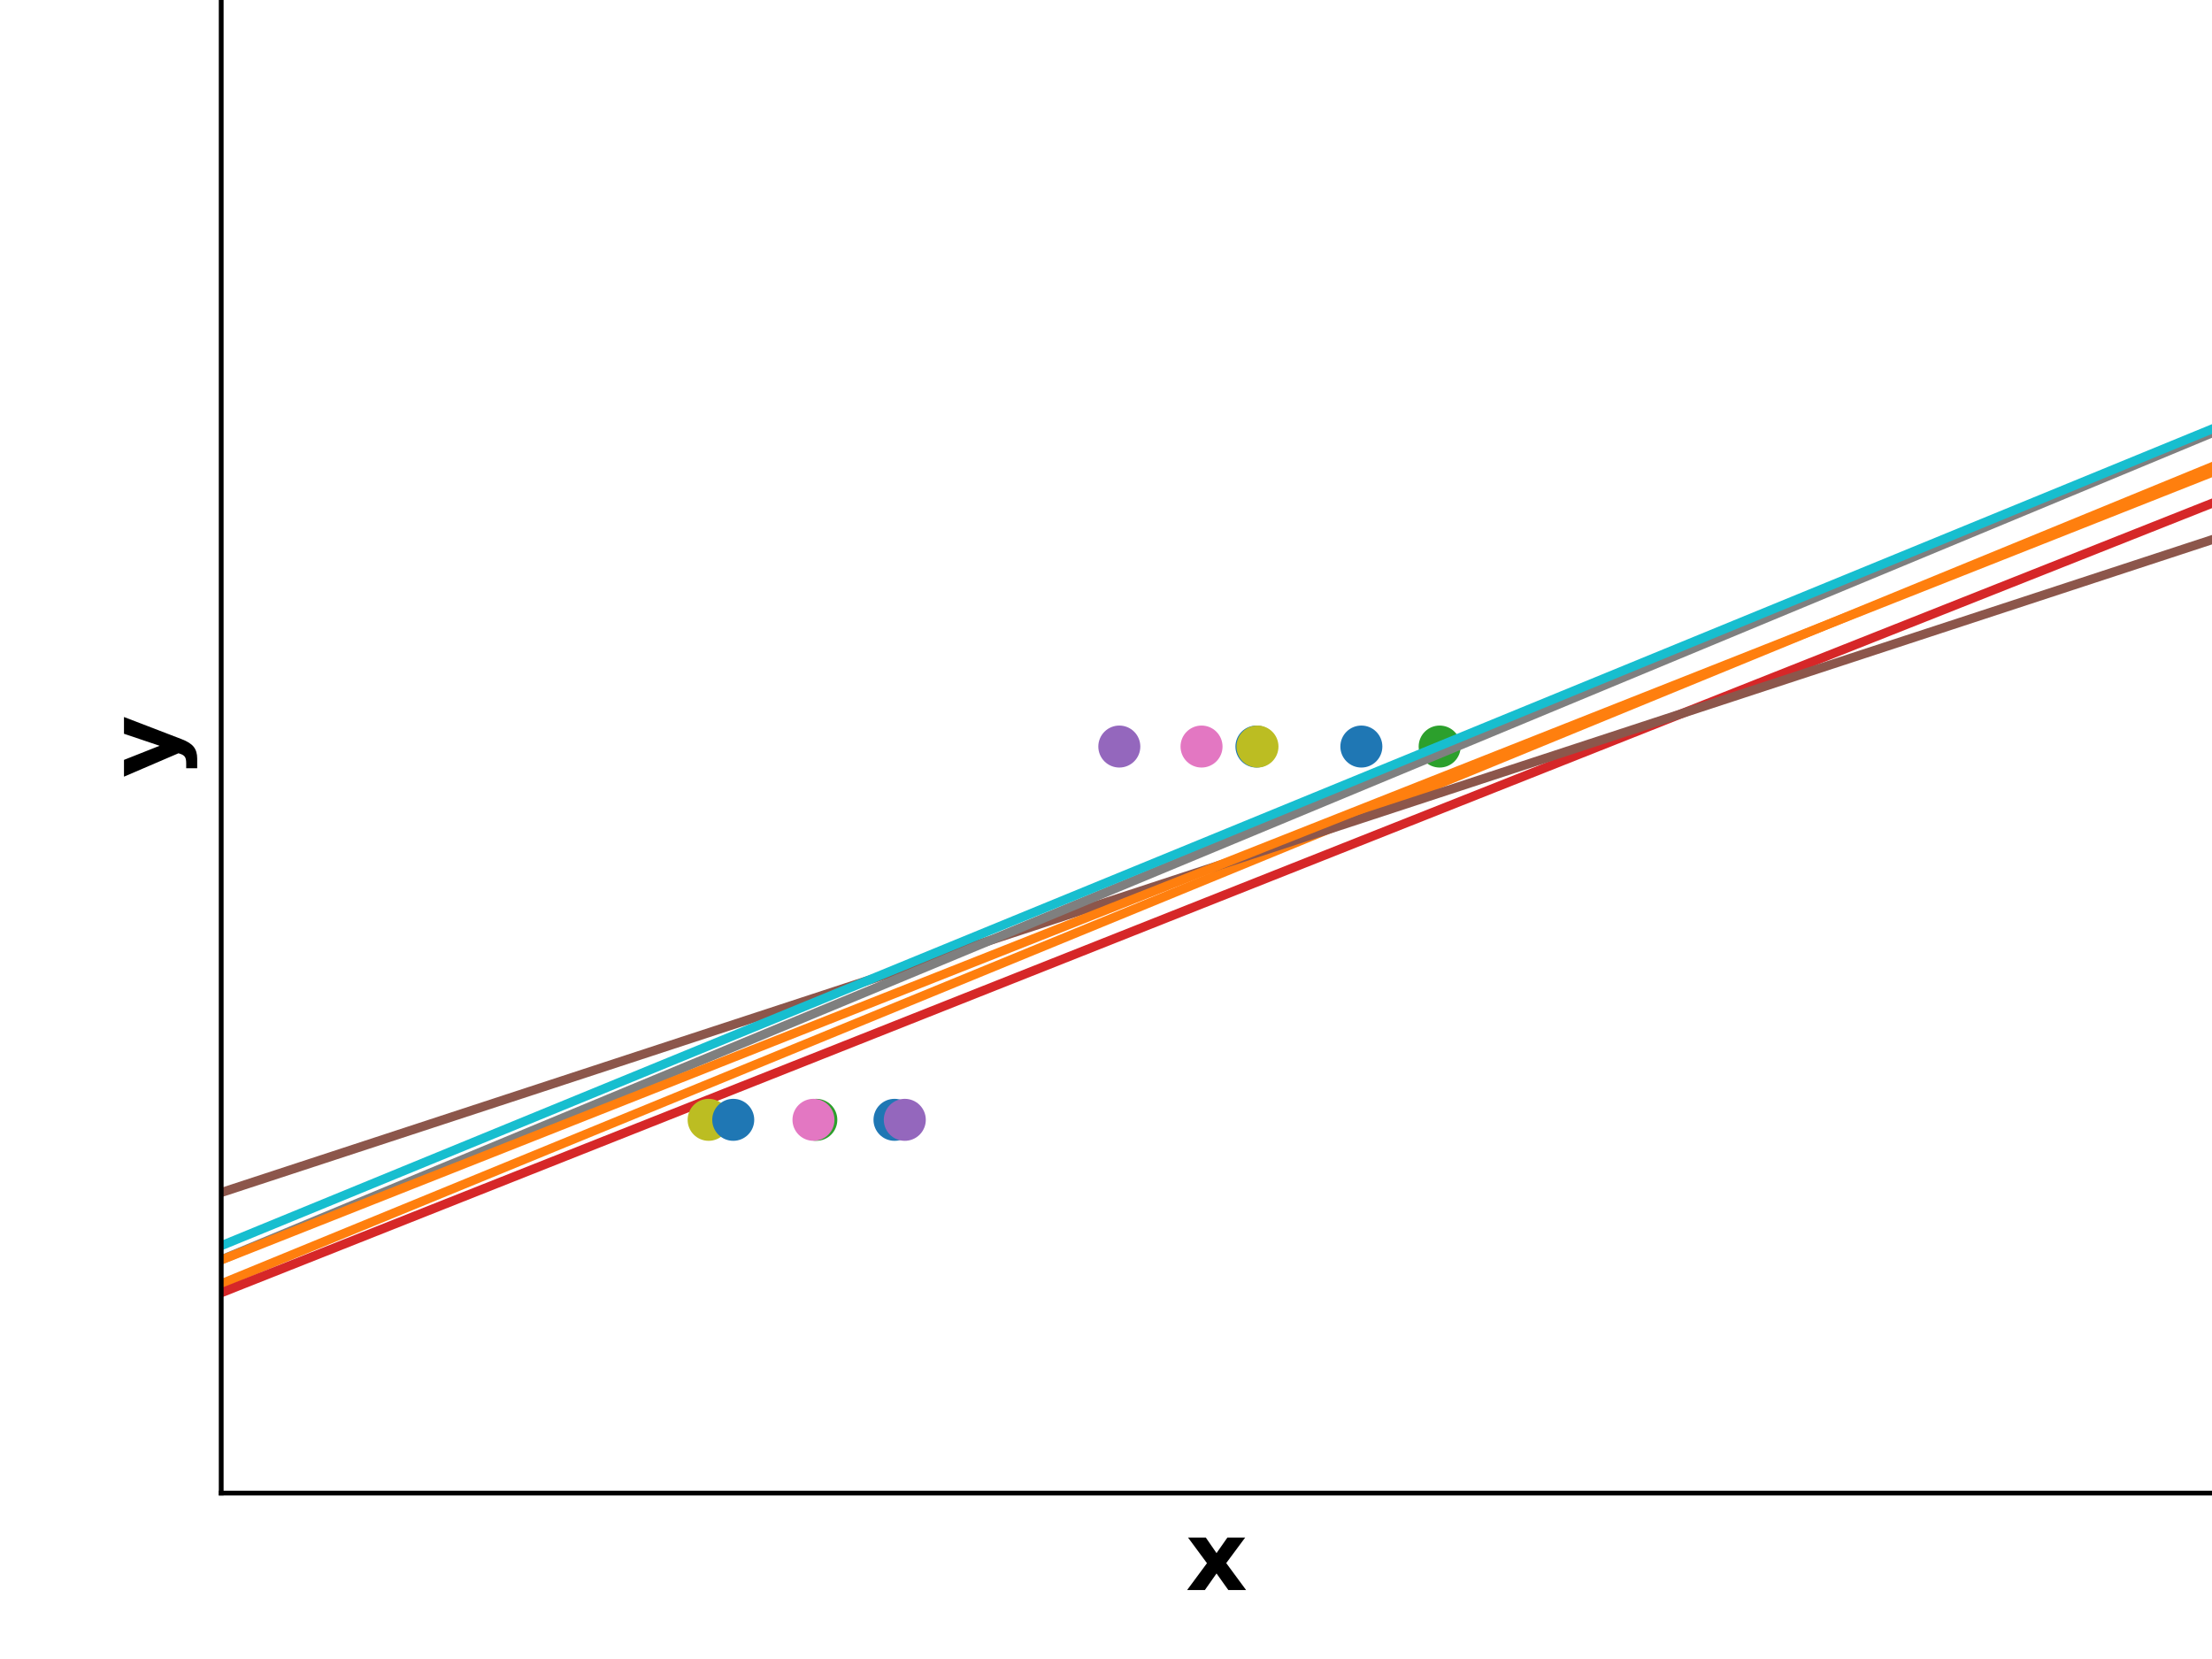 <?xml version="1.0" encoding="utf-8" standalone="no"?>
<!DOCTYPE svg PUBLIC "-//W3C//DTD SVG 1.1//EN"
  "http://www.w3.org/Graphics/SVG/1.1/DTD/svg11.dtd">
<!-- Created with matplotlib (https://matplotlib.org/) -->
<svg height="276.48pt" version="1.1" viewBox="0 0 368.64 276.48" width="368.64pt" xmlns="http://www.w3.org/2000/svg" xmlns:xlink="http://www.w3.org/1999/xlink">
 <defs>
  <style type="text/css">
*{stroke-linecap:butt;stroke-linejoin:round;}
  </style>
 </defs>
 <g id="figure_1">
  <g id="patch_1">
   <path d="M 0 276.48 
L 368.64 276.48 
L 368.64 0 
L 0 0 
z
" style="fill:none;"/>
  </g>
  <g id="axes_1">
   <g id="patch_2">
    <path d="M 36.864 248.832 
L 368.64 248.832 
L 368.64 0 
L 36.864 0 
z
" style="fill:none;"/>
   </g>
   <g id="matplotlib.axis_1">
    <g id="text_1">
     <!-- x -->
     <defs>
      <path d="M 22.219 27.984 
L 2.484 54.688 
L 21 54.688 
L 32.172 38.484 
L 43.5 54.688 
L 62.016 54.688 
L 42.281 28.078 
L 62.984 0 
L 44.484 0 
L 32.172 17.281 
L 20.016 0 
L 1.516 0 
z
" id="DejaVuSans-Bold-120"/>
     </defs>
     <g transform="translate(197.592 264.99)scale(0.16 -0.16)">
      <use xlink:href="#DejaVuSans-Bold-120"/>
     </g>
    </g>
   </g>
   <g id="matplotlib.axis_2">
    <g id="text_2">
     <!-- y -->
     <defs>
      <path d="M 1.219 54.688 
L 18.703 54.688 
L 33.406 17.578 
L 45.906 54.688 
L 63.375 54.688 
L 40.375 -5.172 
Q 36.922 -14.312 32.297 -17.938 
Q 27.688 -21.578 20.125 -21.578 
L 10.016 -21.578 
L 10.016 -10.109 
L 15.484 -10.109 
Q 19.922 -10.109 21.938 -8.688 
Q 23.969 -7.281 25.094 -3.609 
L 25.594 -2.094 
z
" id="DejaVuSans-Bold-121"/>
     </defs>
     <g transform="translate(29.412 129.631)rotate(-90)scale(0.16 -0.16)">
      <use xlink:href="#DejaVuSans-Bold-121"/>
     </g>
    </g>
   </g>
   <g id="line2d_1">
    <defs>
     <path d="M 0 3 
C 0.796 3 1.559 2.684 2.121 2.121 
C 2.684 1.559 3 0.796 3 0 
C 3 -0.796 2.684 -1.559 2.121 -2.121 
C 1.559 -2.684 0.796 -3 0 -3 
C -0.796 -3 -1.559 -2.684 -2.121 -2.121 
C -2.684 -1.559 -3 -0.796 -3 0 
C -3 0.796 -2.684 1.559 -2.121 2.121 
C -1.559 2.684 -0.796 3 0 3 
z
" id="m3148d6d7dd" style="stroke:#1f77b4;"/>
    </defs>
    <g clip-path="url(#pa29a1bf757)">
     <use style="fill:#1f77b4;stroke:#1f77b4;" x="149.072" xlink:href="#m3148d6d7dd" y="186.624"/>
     <use style="fill:#1f77b4;stroke:#1f77b4;" x="209.39" xlink:href="#m3148d6d7dd" y="124.416"/>
    </g>
   </g>
   <g id="line2d_2">
    <path clip-path="url(#pa29a1bf757)" d="M 36.864 213.953 
L 368.64 77.779 
" style="fill:none;stroke:#ff7f0e;stroke-linecap:square;stroke-width:1.5;"/>
   </g>
   <g id="line2d_3">
    <defs>
     <path d="M 0 3 
C 0.796 3 1.559 2.684 2.121 2.121 
C 2.684 1.559 3 0.796 3 0 
C 3 -0.796 2.684 -1.559 2.121 -2.121 
C 1.559 -2.684 0.796 -3 0 -3 
C -0.796 -3 -1.559 -2.684 -2.121 -2.121 
C -2.684 -1.559 -3 -0.796 -3 0 
C -3 0.796 -2.684 1.559 -2.121 2.121 
C -1.559 2.684 -0.796 3 0 3 
z
" id="m2ad0044875" style="stroke:#2ca02c;"/>
    </defs>
    <g clip-path="url(#pa29a1bf757)">
     <use style="fill:#2ca02c;stroke:#2ca02c;" x="136.044" xlink:href="#m2ad0044875" y="186.624"/>
     <use style="fill:#2ca02c;stroke:#2ca02c;" x="239.926" xlink:href="#m2ad0044875" y="124.416"/>
    </g>
   </g>
   <g id="line2d_4">
    <path clip-path="url(#pa29a1bf757)" d="M 36.864 215.451 
L 368.64 83.877 
" style="fill:none;stroke:#d62728;stroke-linecap:square;stroke-width:1.5;"/>
   </g>
   <g id="line2d_5">
    <defs>
     <path d="M 0 3 
C 0.796 3 1.559 2.684 2.121 2.121 
C 2.684 1.559 3 0.796 3 0 
C 3 -0.796 2.684 -1.559 2.121 -2.121 
C 1.559 -2.684 0.796 -3 0 -3 
C -0.796 -3 -1.559 -2.684 -2.121 -2.121 
C -2.684 -1.559 -3 -0.796 -3 0 
C -3 0.796 -2.684 1.559 -2.121 2.121 
C -1.559 2.684 -0.796 3 0 3 
z
" id="mfed827d8c0" style="stroke:#9467bd;"/>
    </defs>
    <g clip-path="url(#pa29a1bf757)">
     <use style="fill:#9467bd;stroke:#9467bd;" x="150.789" xlink:href="#mfed827d8c0" y="186.624"/>
     <use style="fill:#9467bd;stroke:#9467bd;" x="186.54" xlink:href="#mfed827d8c0" y="124.416"/>
    </g>
   </g>
   <g id="line2d_6">
    <path clip-path="url(#pa29a1bf757)" d="M 36.864 198.742 
L 368.64 89.941 
" style="fill:none;stroke:#8c564b;stroke-linecap:square;stroke-width:1.5;"/>
   </g>
   <g id="line2d_7">
    <defs>
     <path d="M 0 3 
C 0.796 3 1.559 2.684 2.121 2.121 
C 2.684 1.559 3 0.796 3 0 
C 3 -0.796 2.684 -1.559 2.121 -2.121 
C 1.559 -2.684 0.796 -3 0 -3 
C -0.796 -3 -1.559 -2.684 -2.121 -2.121 
C -2.684 -1.559 -3 -0.796 -3 0 
C -3 0.796 -2.684 1.559 -2.121 2.121 
C -1.559 2.684 -0.796 3 0 3 
z
" id="m62702505c6" style="stroke:#e377c2;"/>
    </defs>
    <g clip-path="url(#pa29a1bf757)">
     <use style="fill:#e377c2;stroke:#e377c2;" x="135.569" xlink:href="#m62702505c6" y="186.624"/>
     <use style="fill:#e377c2;stroke:#e377c2;" x="200.241" xlink:href="#m62702505c6" y="124.416"/>
    </g>
   </g>
   <g id="line2d_8">
    <path clip-path="url(#pa29a1bf757)" d="M 36.864 209.947 
L 368.64 72.146 
" style="fill:none;stroke:#7f7f7f;stroke-linecap:square;stroke-width:1.5;"/>
   </g>
   <g id="line2d_9">
    <defs>
     <path d="M 0 3 
C 0.796 3 1.559 2.684 2.121 2.121 
C 2.684 1.559 3 0.796 3 0 
C 3 -0.796 2.684 -1.559 2.121 -2.121 
C 1.559 -2.684 0.796 -3 0 -3 
C -0.796 -3 -1.559 -2.684 -2.121 -2.121 
C -2.684 -1.559 -3 -0.796 -3 0 
C -3 0.796 -2.684 1.559 -2.121 2.121 
C -1.559 2.684 -0.796 3 0 3 
z
" id="m87a2b52f45" style="stroke:#bcbd22;"/>
    </defs>
    <g clip-path="url(#pa29a1bf757)">
     <use style="fill:#bcbd22;stroke:#bcbd22;" x="118.096" xlink:href="#m87a2b52f45" y="186.624"/>
     <use style="fill:#bcbd22;stroke:#bcbd22;" x="209.563" xlink:href="#m87a2b52f45" y="124.416"/>
    </g>
   </g>
   <g id="line2d_10">
    <path clip-path="url(#pa29a1bf757)" d="M 36.864 207.606 
L 368.64 71.499 
" style="fill:none;stroke:#17becf;stroke-linecap:square;stroke-width:1.5;"/>
   </g>
   <g id="line2d_11">
    <g clip-path="url(#pa29a1bf757)">
     <use style="fill:#1f77b4;stroke:#1f77b4;" x="122.198" xlink:href="#m3148d6d7dd" y="186.624"/>
     <use style="fill:#1f77b4;stroke:#1f77b4;" x="226.877" xlink:href="#m3148d6d7dd" y="124.416"/>
    </g>
   </g>
   <g id="line2d_12">
    <path clip-path="url(#pa29a1bf757)" d="M 36.864 209.981 
L 368.64 78.736 
" style="fill:none;stroke:#ff7f0e;stroke-linecap:square;stroke-width:1.5;"/>
   </g>
   <g id="patch_3">
    <path d="M 36.864 248.832 
L 36.864 0 
" style="fill:none;stroke:#000000;stroke-linecap:square;stroke-linejoin:miter;stroke-width:0.8;"/>
   </g>
   <g id="patch_4">
    <path d="M 36.864 248.832 
L 368.64 248.832 
" style="fill:none;stroke:#000000;stroke-linecap:square;stroke-linejoin:miter;stroke-width:0.8;"/>
   </g>
  </g>
 </g>
 <defs>
  <clipPath id="pa29a1bf757">
   <rect height="248.832" width="331.776" x="36.864" y="0"/>
  </clipPath>
 </defs>
</svg>
